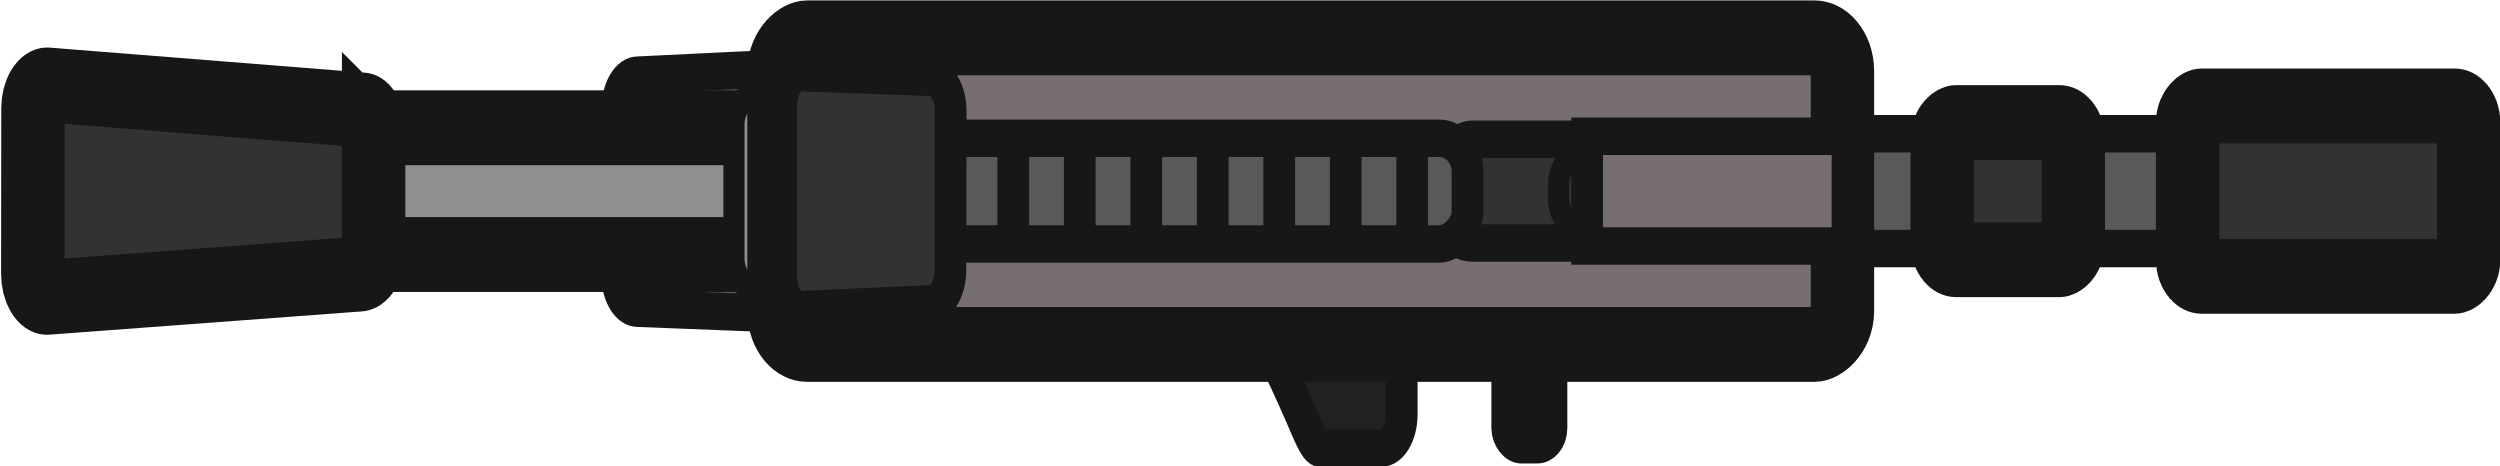<?xml version="1.0" encoding="UTF-8" standalone="no"?>
<svg
   viewBox="0 0 108.835 20.3"
   version="1.1"
   id="svg37"
   sodipodi:docname="vepr12_world.svg"
   xml:space="preserve"
   inkscape:version="1.3.2 (1:1.3.2+202311252150+091e20ef0f)"
   width="108.835"
   height="20.3"
   xmlns:inkscape="http://www.inkscape.org/namespaces/inkscape"
   xmlns:sodipodi="http://sodipodi.sourceforge.net/DTD/sodipodi-0.dtd"
   xmlns="http://www.w3.org/2000/svg"
   xmlns:svg="http://www.w3.org/2000/svg"><defs
     id="defs37"><style
       id="style1">
      .cls-1 {
        fill: #171717;
      }

      .cls-2 {
        fill: #1a1a1a;
      }

      .cls-3 {
        fill: #505050;
        stroke-width: 1.5px;
      }

      .cls-3, .cls-4, .cls-5, .cls-6, .cls-7 {
        stroke-linecap: round;
        stroke-linejoin: round;
      }

      .cls-3, .cls-4, .cls-5, .cls-7 {
        stroke: #171717;
      }

      .cls-4 {
        fill: #3c3c3c;
      }

      .cls-4, .cls-5, .cls-6, .cls-7 {
        stroke-width: 3px;
      }

      .cls-5 {
        fill: #434343;
      }

      .cls-6 {
        fill: #7d521b;
        stroke: #261a08;
      }

      .cls-7 {
        fill: none;
      }
    </style><inkscape:path-effect
       effect="fillet_chamfer"
       id="path-effect5681"
       is_visible="true"
       lpeversion="1"
       nodesatellites_param="F,0,0,1,0,0.13,0,1 @ F,0,0,1,0,0.403,0,1 @ F,0,0,1,0,0.403,0,1 @ F,0,1,1,0,0.13,0,1"
       unit="px"
       method="auto"
       mode="F"
       radius="0"
       chamfer_steps="1"
       flexible="false"
       use_knot_distance="true"
       apply_no_radius="true"
       apply_with_radius="true"
       only_selected="false"
       hide_knots="false" /><inkscape:path-effect
       effect="fillet_chamfer"
       id="path-effect5679"
       is_visible="true"
       lpeversion="1"
       nodesatellites_param="F,0,0,1,0,0,0,1 @ F,0,0,1,0,0,0,1 @ F,0,0,1,0,0,0,1 @ F,0,0,1,0,0.308,0,1 @ F,0,1,1,0,0.308,0,1 @ F,0,0,1,0,0,0,1"
       unit="px"
       method="auto"
       mode="F"
       radius="0"
       chamfer_steps="1"
       flexible="false"
       use_knot_distance="true"
       apply_no_radius="true"
       apply_with_radius="true"
       only_selected="false"
       hide_knots="false" /><inkscape:path-effect
       effect="fillet_chamfer"
       id="path-effect5009"
       is_visible="true"
       lpeversion="1"
       nodesatellites_param="F,0,1,1,0,0.223,0,1 @ F,0,0,1,0,0.223,0,1 @ F,0,0,1,0,0,0,1 @ F,0,0,1,0,0,0,1"
       unit="px"
       method="auto"
       mode="F"
       radius="0"
       chamfer_steps="1"
       flexible="false"
       use_knot_distance="true"
       apply_no_radius="true"
       apply_with_radius="true"
       only_selected="false"
       hide_knots="false" /><inkscape:path-effect
       effect="fillet_chamfer"
       id="path-effect3009"
       is_visible="true"
       lpeversion="1"
       nodesatellites_param="F,0,0,1,0,0,0,1 @ F,0,1,1,0,0.013,0,1 @ F,0,0,1,0,0.032,0,1 @ F,0,0,1,0,0.032,0,1 @ F,0,0,1,0,0.013,0,1 @ F,0,0,1,0,0,0,1 @ F,0,0,1,0,0,0,1 @ F,0,0,1,0,0,0,1 @ F,0,0,1,0,0,0,1"
       unit="px"
       method="auto"
       mode="F"
       radius="0"
       chamfer_steps="1"
       flexible="false"
       use_knot_distance="true"
       apply_no_radius="true"
       apply_with_radius="true"
       only_selected="false"
       hide_knots="false" /><style
       id="style1-7">
      .cls-1 {
        fill: #62606a;
        stroke-width: 3.21px;
      }

      .cls-1, .cls-2, .cls-3, .cls-4, .cls-5, .cls-6, .cls-7, .cls-8 {
        fill-rule: evenodd;
        stroke-linejoin: round;
      }

      .cls-1, .cls-3, .cls-4, .cls-5, .cls-6, .cls-7, .cls-8 {
        stroke-linecap: round;
      }

      .cls-1, .cls-3, .cls-4, .cls-6 {
        stroke: #161618;
      }

      .cls-2 {
        fill: #403f44;
        stroke: #403f44;
        stroke-width: 1.5px;
      }

      .cls-3 {
        fill: #616068;
        stroke-width: 2.62px;
      }

      .cls-9 {
        fill: #1b1b1b;
      }

      .cls-4 {
        fill: #5b5b62;
        stroke-width: 2.74px;
      }

      .cls-5 {
        stroke-width: 3px;
      }

      .cls-5, .cls-7, .cls-8 {
        fill: #6f4125;
        stroke: #23140b;
      }

      .cls-6 {
        fill: #696772;
        stroke-width: 2.81px;
      }

      .cls-7 {
        stroke-width: 4.33px;
      }

      .cls-8 {
        stroke-width: 3.5px;
      }
    </style></defs><sodipodi:namedview
     id="namedview37"
     pagecolor="#505050"
     bordercolor="#d1d1d1"
     borderopacity="0.247"
     inkscape:showpageshadow="2"
     inkscape:pageopacity="0.0"
     inkscape:pagecheckerboard="true"
     inkscape:deskcolor="#505050"
     inkscape:zoom="11.313708"
     inkscape:cx="49.276504"
     inkscape:cy="14.805048"
     inkscape:window-width="2560"
     inkscape:window-height="1372"
     inkscape:window-x="0"
     inkscape:window-y="0"
     inkscape:window-maximized="1"
     inkscape:current-layer="svg37" /><g
     id="g84"
     transform="matrix(0,1.443,-1.222,0,154.801,-84.985)"
     style="stroke:#171717;stroke-width:0.753;stroke-opacity:1"><g
       id="g37"
       transform="translate(62.602,39.304)"
       style="stroke:#171717;stroke-width:0.753;stroke-opacity:1"><path
         d="M -0.601,59.709 H 4.719 c 0.558,0 1.012,0.325 1.012,0.724 l -0.14,4.233 c 0,0.4 -0.453,0.724 -1.011,0.724 l -5.007,-0.009 c -0.559,0 -1.012,-0.323 -1.012,-0.724 l -0.174,-4.224 c 0,-0.399 0.454,-0.724 1.012,-0.724 z"
         style="fill:#595959;stroke:#171717;stroke-width:1.13;stroke-dasharray:none;stroke-opacity:1"
         id="path1"
         sodipodi:nodetypes="ssccccccs" /><rect
         style="fill:#8f8f8f;stroke:#171717;stroke-width:2.259;stroke-dasharray:none;stroke-opacity:1"
         x="0.147"
         y="59.436"
         width="3.823"
         height="16.945"
         rx="1"
         ry="1"
         id="rect1" /><path
         d="m 0.296,74.064 h 3.563 c 0.387,0 0.702,0.225 0.702,0.502 l 0.702,11.138 c 0,0.277 -0.315,0.502 -0.702,0.502 l -5.003,-0.006 c -0.388,0 -0.703,-0.226 -0.703,-0.503 l 0.754,-11.217 c 0,-0.277 0.3,-0.416 0.687,-0.416 z"
         style="fill:#323232;stroke:#171717;stroke-width:2.259;stroke-dasharray:none;stroke-opacity:1"
         id="path2"
         sodipodi:nodetypes="ssccccccs" /><rect
         style="fill:#8f8f8f;stroke:#171717;stroke-width:0.753;stroke-opacity:1"
         x="-0.97"
         y="59.274"
         width="6.058"
         height="1.952"
         rx="1"
         ry="0.976"
         id="rect2" /><rect
         style="fill:#d8d8d8;stroke:#171717;stroke-width:0.753;stroke-opacity:1"
         x="1.918"
         y="18.264"
         width="1.981"
         height="2.235"
         rx="0.5"
         ry="0.5"
         id="rect3" /><rect
         style="fill:#595959;stroke:#171717;stroke-width:1.13;stroke-dasharray:none;stroke-opacity:1"
         x="0.328"
         y="2.624"
         width="3.462"
         height="23.302"
         rx="0.5"
         ry="0.5"
         id="rect4" /><path
         d="M 7.345,37.438 H 8.8 c 0.558,0 1.011,0.324 1.011,0.724 v 2.2 c 0,0.187 -0.539,0.423 -1.113,0.72 -0.653,0.338 -1.353,0.728 -1.353,0.728 -0.558,0 -1.011,-0.325 -1.011,-0.724 v -2.924 c 0,-0.4 0.453,-0.724 1.011,-0.724 z"
         style="fill:#222222;stroke:#171717;stroke-width:1.13;stroke-dasharray:none;stroke-opacity:1"
         id="path6" /><rect
         style="fill:#171717;fill-opacity:1;stroke:#171717;stroke-width:1.13;stroke-dasharray:none;stroke-opacity:1"
         transform="rotate(90,150.483,-96.347)"
         x="278.933"
         y="44.426"
         width="1.576"
         height="6.417"
         rx="0.5"
         ry="0.5"
         id="rect7" /><rect
         style="fill:#776e70;stroke:#171717;stroke-width:2.259;stroke-dasharray:none;stroke-opacity:1"
         y="21.737"
         width="9.248"
         height="37.885"
         rx="1"
         ry="1"
         id="rect8"
         x="-2.565" /><rect
         style="fill:#323232;stroke:#171717;stroke-width:2.259;stroke-dasharray:none;stroke-opacity:1"
         x="-0.511"
         width="5.139"
         height="10.011"
         rx="0.5"
         ry="0.5"
         y="-0.571"
         id="rect9" /><rect
         style="fill:#323232;stroke:#171717;stroke-width:2.259;stroke-dasharray:none;stroke-opacity:1"
         x="-0.01"
         y="13.513"
         width="4.138"
         height="4.671"
         rx="0.5"
         ry="0.5"
         id="rect11" /><rect
         style="fill:#323232;stroke:#171717;stroke-width:1.13;stroke-dasharray:none;stroke-opacity:1"
         x="0.494"
         y="26.639"
         width="3.13"
         height="9.275"
         rx="0.893"
         ry="1"
         id="rect14" /><rect
         style="fill:#323232;stroke:#171717;stroke-width:0.753;stroke-opacity:1"
         x="0.84"
         y="22.577"
         width="2.437"
         height="9.275"
         rx="1"
         ry="1"
         id="rect15" /><rect
         style="fill:#776e70;stroke:#171717;stroke-width:1.13;stroke-dasharray:none;stroke-opacity:1"
         x="0.403"
         y="21.557"
         width="3.312"
         height="9.275"
         rx="0"
         ry="1"
         id="rect16" /><rect
         style="fill:#595959;stroke:#171717;stroke-width:1.13;stroke-dasharray:none;stroke-opacity:1"
         x="0.465"
         y="35.095"
         width="3.188"
         height="20.374"
         rx="1"
         ry="1"
         id="rect17" /><path
         d="m 4.622,59.544 h -5.126 c -0.558,0 -1.011,-0.324 -1.011,-0.724 l 0.14,-4.588 c 0,-0.399 0.453,-0.724 1.011,-0.724 l 4.811,0.009 c 0.559,0 1.012,0.324 1.012,0.724 l 0.174,4.579 c 0,0.4 -0.453,0.724 -1.011,0.724 z"
         style="fill:#323232;stroke:#171717;stroke-width:1.13;stroke-dasharray:none;stroke-opacity:1"
         id="path17"
         sodipodi:nodetypes="ssccccccs" /></g><path
       style="fill:#454545;fill-rule:evenodd;stroke:#171717;stroke-width:1.13;stroke-linecap:round;stroke-dasharray:none;stroke-opacity:1"
       d="m 63.374,76.368 h 2.762"
       id="path76"
       sodipodi:nodetypes="cc" /><path
       style="fill:#454545;fill-rule:evenodd;stroke:#171717;stroke-width:1.13;stroke-linecap:round;stroke-dasharray:none;stroke-opacity:1"
       d="m 63.374,78.736 h 2.762"
       id="path77"
       sodipodi:nodetypes="cc" /><path
       style="fill:#454545;fill-rule:evenodd;stroke:#171717;stroke-width:1.13;stroke-linecap:round;stroke-dasharray:none;stroke-opacity:1"
       d="m 63.374,81.105 h 2.762"
       id="path78"
       sodipodi:nodetypes="cc" /><path
       style="fill:#454545;fill-rule:evenodd;stroke:#171717;stroke-width:1.13;stroke-linecap:round;stroke-dasharray:none;stroke-opacity:1"
       d="m 63.374,83.474 h 2.762"
       id="path79"
       sodipodi:nodetypes="cc" /><path
       style="fill:#454545;fill-rule:evenodd;stroke:#171717;stroke-width:1.13;stroke-linecap:round;stroke-dasharray:none;stroke-opacity:1"
       d="m 63.374,85.842 h 2.762"
       id="path82"
       sodipodi:nodetypes="cc" /><path
       style="fill:#454545;fill-rule:evenodd;stroke:#171717;stroke-width:1.13;stroke-linecap:round;stroke-dasharray:none;stroke-opacity:1"
       d="m 63.374,88.211 h 2.762"
       id="path83"
       sodipodi:nodetypes="cc" /><path
       style="fill:#454545;fill-rule:evenodd;stroke:#171717;stroke-width:1.13;stroke-linecap:round;stroke-dasharray:none;stroke-opacity:1"
       d="m 63.374,90.58 h 2.762"
       id="path84"
       sodipodi:nodetypes="cc" /></g></svg>
